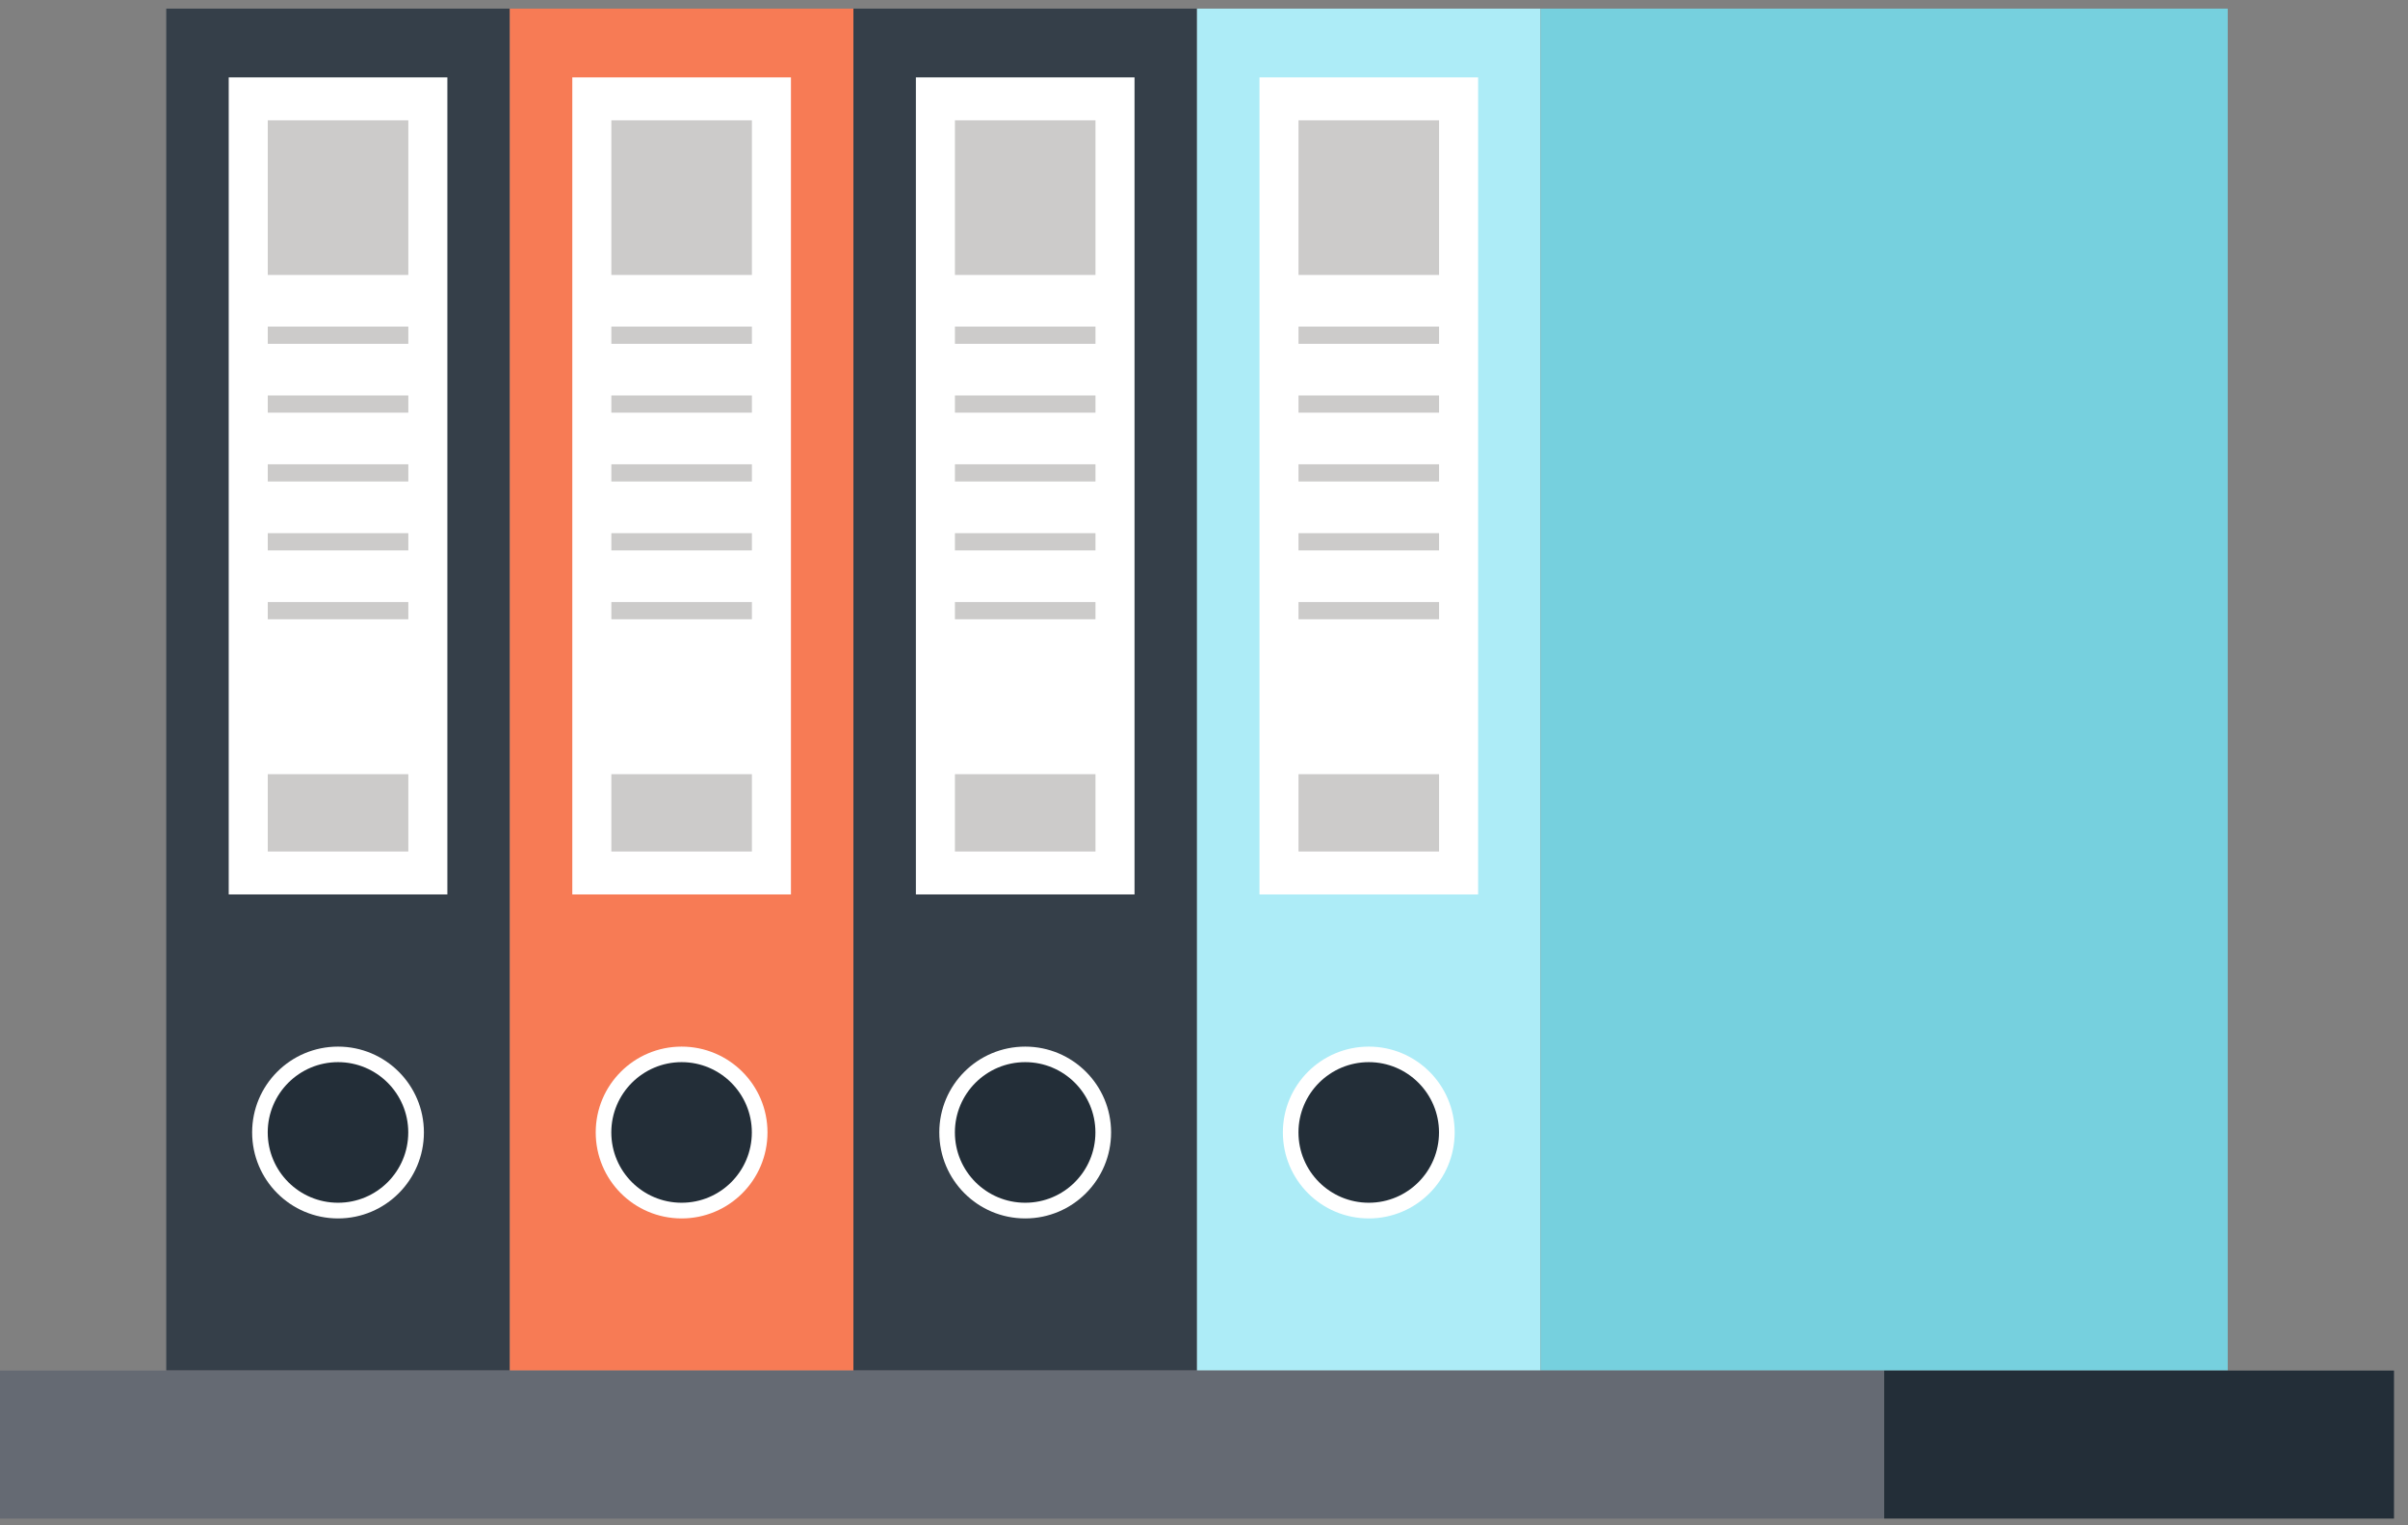 <?xml version="1.0" encoding="UTF-8"?>
<svg width="120px" height="76px" viewBox="0 0 120 76" version="1.1" xmlns="http://www.w3.org/2000/svg" xmlns:xlink="http://www.w3.org/1999/xlink">
    <rect x="0" y="0" width="120" height="76" fill="#808080" stroke="none"/>
    <!-- Generator: Sketch 46.1 (44463) - http://www.bohemiancoding.com/sketch -->
    <title>05</title>
    <desc>Created with Sketch.</desc>
    <defs></defs>
    <g id="Desktop" stroke="none" stroke-width="1" fill="none" fill-rule="evenodd">
        <g id="Главная-страница" transform="translate(-1039, -1266)">
            <g id="05" transform="translate(1039, 1266)">
                <polygon id="Fill-1029" fill="#353F49" points="8.285 68.289 25.407 68.289 25.407 0.43 8.285 0.43"></polygon>
                <path d="M21.125,56.422 C21.125,58.791 19.209,60.709 16.846,60.709 C14.477,60.709 12.565,58.791 12.565,56.422 C12.565,54.063 14.477,52.148 16.846,52.148 C19.209,52.148 21.125,54.063 21.125,56.422" id="Fill-1030" fill="#FFFFFF"></path>
                <path d="M20.345,56.422 C20.345,58.364 18.778,59.927 16.846,59.927 C14.912,59.927 13.342,58.364 13.342,56.422 C13.342,54.492 14.912,52.922 16.846,52.922 C18.778,52.922 20.345,54.492 20.345,56.422" id="Fill-1031" fill="#232E38"></path>
                <polygon id="Fill-1032" fill="#FFFFFF" points="11.398 44.566 22.294 44.566 22.294 3.855 11.398 3.855"></polygon>
                <polygon id="Fill-1033" fill="#CCCBCA" points="13.344 13.7 20.348 13.7 20.348 5.995 13.344 5.995"></polygon>
                <polygon id="Fill-1034" fill="#CCCBCA" points="13.344 42.427 20.348 42.427 20.348 38.574 13.344 38.574"></polygon>
                <polygon id="Fill-1035" fill="#CCCBCA" points="13.344 17.131 20.348 17.131 20.348 16.272 13.344 16.272"></polygon>
                <polygon id="Fill-1036" fill="#CCCBCA" points="13.344 20.561 20.348 20.561 20.348 19.705 13.344 19.705"></polygon>
                <polygon id="Fill-1037" fill="#CCCBCA" points="13.344 23.991 20.348 23.991 20.348 23.133 13.344 23.133"></polygon>
                <polygon id="Fill-1038" fill="#CCCBCA" points="13.344 27.424 20.348 27.424 20.348 26.566 13.344 26.566"></polygon>
                <polygon id="Fill-1039" fill="#CCCBCA" points="13.344 30.855 20.348 30.855 20.348 29.996 13.344 29.996"></polygon>
                <polygon id="Fill-1040" fill="#F77B55" points="25.407 68.289 42.529 68.289 42.529 0.43 25.407 0.43"></polygon>
                <path d="M38.247,56.422 C38.247,58.791 36.331,60.709 33.968,60.709 C31.599,60.709 29.687,58.791 29.687,56.422 C29.687,54.063 31.599,52.148 33.968,52.148 C36.331,52.148 38.247,54.063 38.247,56.422" id="Fill-1041" fill="#FFFFFF"></path>
                <path d="M37.467,56.422 C37.467,58.364 35.9,59.927 33.968,59.927 C32.034,59.927 30.464,58.364 30.464,56.422 C30.464,54.492 32.034,52.922 33.968,52.922 C35.9,52.922 37.467,54.492 37.467,56.422" id="Fill-1042" fill="#232E38"></path>
                <polygon id="Fill-1043" fill="#FFFFFF" points="28.52 44.566 39.416 44.566 39.416 3.855 28.52 3.855"></polygon>
                <polygon id="Fill-1044" fill="#CCCBCA" points="30.466 13.7 37.47 13.7 37.47 5.995 30.466 5.995"></polygon>
                <polygon id="Fill-1045" fill="#CCCBCA" points="30.466 42.427 37.47 42.427 37.47 38.574 30.466 38.574"></polygon>
                <polygon id="Fill-1046" fill="#CCCBCA" points="30.466 17.131 37.47 17.131 37.47 16.272 30.466 16.272"></polygon>
                <polygon id="Fill-1047" fill="#CCCBCA" points="30.466 20.561 37.47 20.561 37.47 19.705 30.466 19.705"></polygon>
                <polygon id="Fill-1048" fill="#CCCBCA" points="30.466 23.991 37.47 23.991 37.47 23.133 30.466 23.133"></polygon>
                <polygon id="Fill-1049" fill="#CCCBCA" points="30.466 27.424 37.47 27.424 37.47 26.566 30.466 26.566"></polygon>
                <polygon id="Fill-1050" fill="#CCCBCA" points="30.466 30.855 37.47 30.855 37.47 29.996 30.466 29.996"></polygon>
                <polygon id="Fill-1051" fill="#353F49" points="42.529 68.289 59.651 68.289 59.651 0.43 42.529 0.43"></polygon>
                <path d="M55.37,56.422 C55.37,58.791 53.453,60.709 51.091,60.709 C48.721,60.709 46.809,58.791 46.809,56.422 C46.809,54.063 48.721,52.148 51.091,52.148 C53.453,52.148 55.37,54.063 55.37,56.422" id="Fill-1052" fill="#FFFFFF"></path>
                <path d="M54.589,56.422 C54.589,58.364 53.022,59.927 51.091,59.927 C49.156,59.927 47.586,58.364 47.586,56.422 C47.586,54.492 49.156,52.922 51.091,52.922 C53.022,52.922 54.589,54.492 54.589,56.422" id="Fill-1053" fill="#232E38"></path>
                <polygon id="Fill-1054" fill="#FFFFFF" points="45.642 44.566 56.538 44.566 56.538 3.855 45.642 3.855"></polygon>
                <polygon id="Fill-1055" fill="#CCCBCA" points="47.588 13.7 54.592 13.7 54.592 5.995 47.588 5.995"></polygon>
                <polygon id="Fill-1056" fill="#CCCBCA" points="47.588 42.427 54.592 42.427 54.592 38.574 47.588 38.574"></polygon>
                <polygon id="Fill-1057" fill="#CCCBCA" points="47.588 17.131 54.592 17.131 54.592 16.272 47.588 16.272"></polygon>
                <polygon id="Fill-1058" fill="#CCCBCA" points="47.588 20.561 54.592 20.561 54.592 19.705 47.588 19.705"></polygon>
                <polygon id="Fill-1059" fill="#CCCBCA" points="47.588 23.991 54.592 23.991 54.592 23.133 47.588 23.133"></polygon>
                <polygon id="Fill-1060" fill="#CCCBCA" points="47.588 27.424 54.592 27.424 54.592 26.566 47.588 26.566"></polygon>
                <polygon id="Fill-1061" fill="#CCCBCA" points="47.588 30.855 54.592 30.855 54.592 29.996 47.588 29.996"></polygon>
                <polygon id="Fill-1062" fill="#ADECF7" points="59.651 68.289 76.773 68.289 76.773 0.43 59.651 0.43"></polygon>
                <path d="M72.492,56.422 C72.492,58.791 70.575,60.709 68.213,60.709 C65.843,60.709 63.931,58.791 63.931,56.422 C63.931,54.063 65.843,52.148 68.213,52.148 C70.575,52.148 72.492,54.063 72.492,56.422" id="Fill-1063" fill="#FFFFFF"></path>
                <path d="M71.711,56.422 C71.711,58.364 70.144,59.927 68.213,59.927 C66.278,59.927 64.708,58.364 64.708,56.422 C64.708,54.492 66.278,52.922 68.213,52.922 C70.144,52.922 71.711,54.492 71.711,56.422" id="Fill-1064" fill="#232E38"></path>
                <polygon id="Fill-1065" fill="#FFFFFF" points="62.765 44.566 73.66 44.566 73.66 3.855 62.765 3.855"></polygon>
                <polygon id="Fill-1066" fill="#CCCBCA" points="64.71 13.7 71.714 13.7 71.714 5.995 64.71 5.995"></polygon>
                <polygon id="Fill-1067" fill="#CCCBCA" points="64.71 42.427 71.714 42.427 71.714 38.574 64.71 38.574"></polygon>
                <polygon id="Fill-1068" fill="#CCCBCA" points="64.71 17.131 71.714 17.131 71.714 16.272 64.71 16.272"></polygon>
                <polygon id="Fill-1069" fill="#CCCBCA" points="64.71 20.561 71.714 20.561 71.714 19.705 64.71 19.705"></polygon>
                <polygon id="Fill-1070" fill="#CCCBCA" points="64.71 23.991 71.714 23.991 71.714 23.133 64.71 23.133"></polygon>
                <polygon id="Fill-1071" fill="#CCCBCA" points="64.71 27.424 71.714 27.424 71.714 26.566 64.71 26.566"></polygon>
                <polygon id="Fill-1072" fill="#CCCBCA" points="64.71 30.855 71.714 30.855 71.714 29.996 64.71 29.996"></polygon>
                <polygon id="Fill-1073" fill="#76D0DE" points="76.773 68.289 111.017 68.289 111.017 0.43 76.773 0.43"></polygon>
                <polygon id="Fill-1074" fill="#656A73" points="0 75.664 93.895 75.664 93.895 68.289 0 68.289"></polygon>
                <polygon id="Fill-1075" fill="#232E38" points="93.895 75.664 119.302 75.664 119.302 68.289 93.895 68.289"></polygon>
            </g>
        </g>
    </g>
</svg>